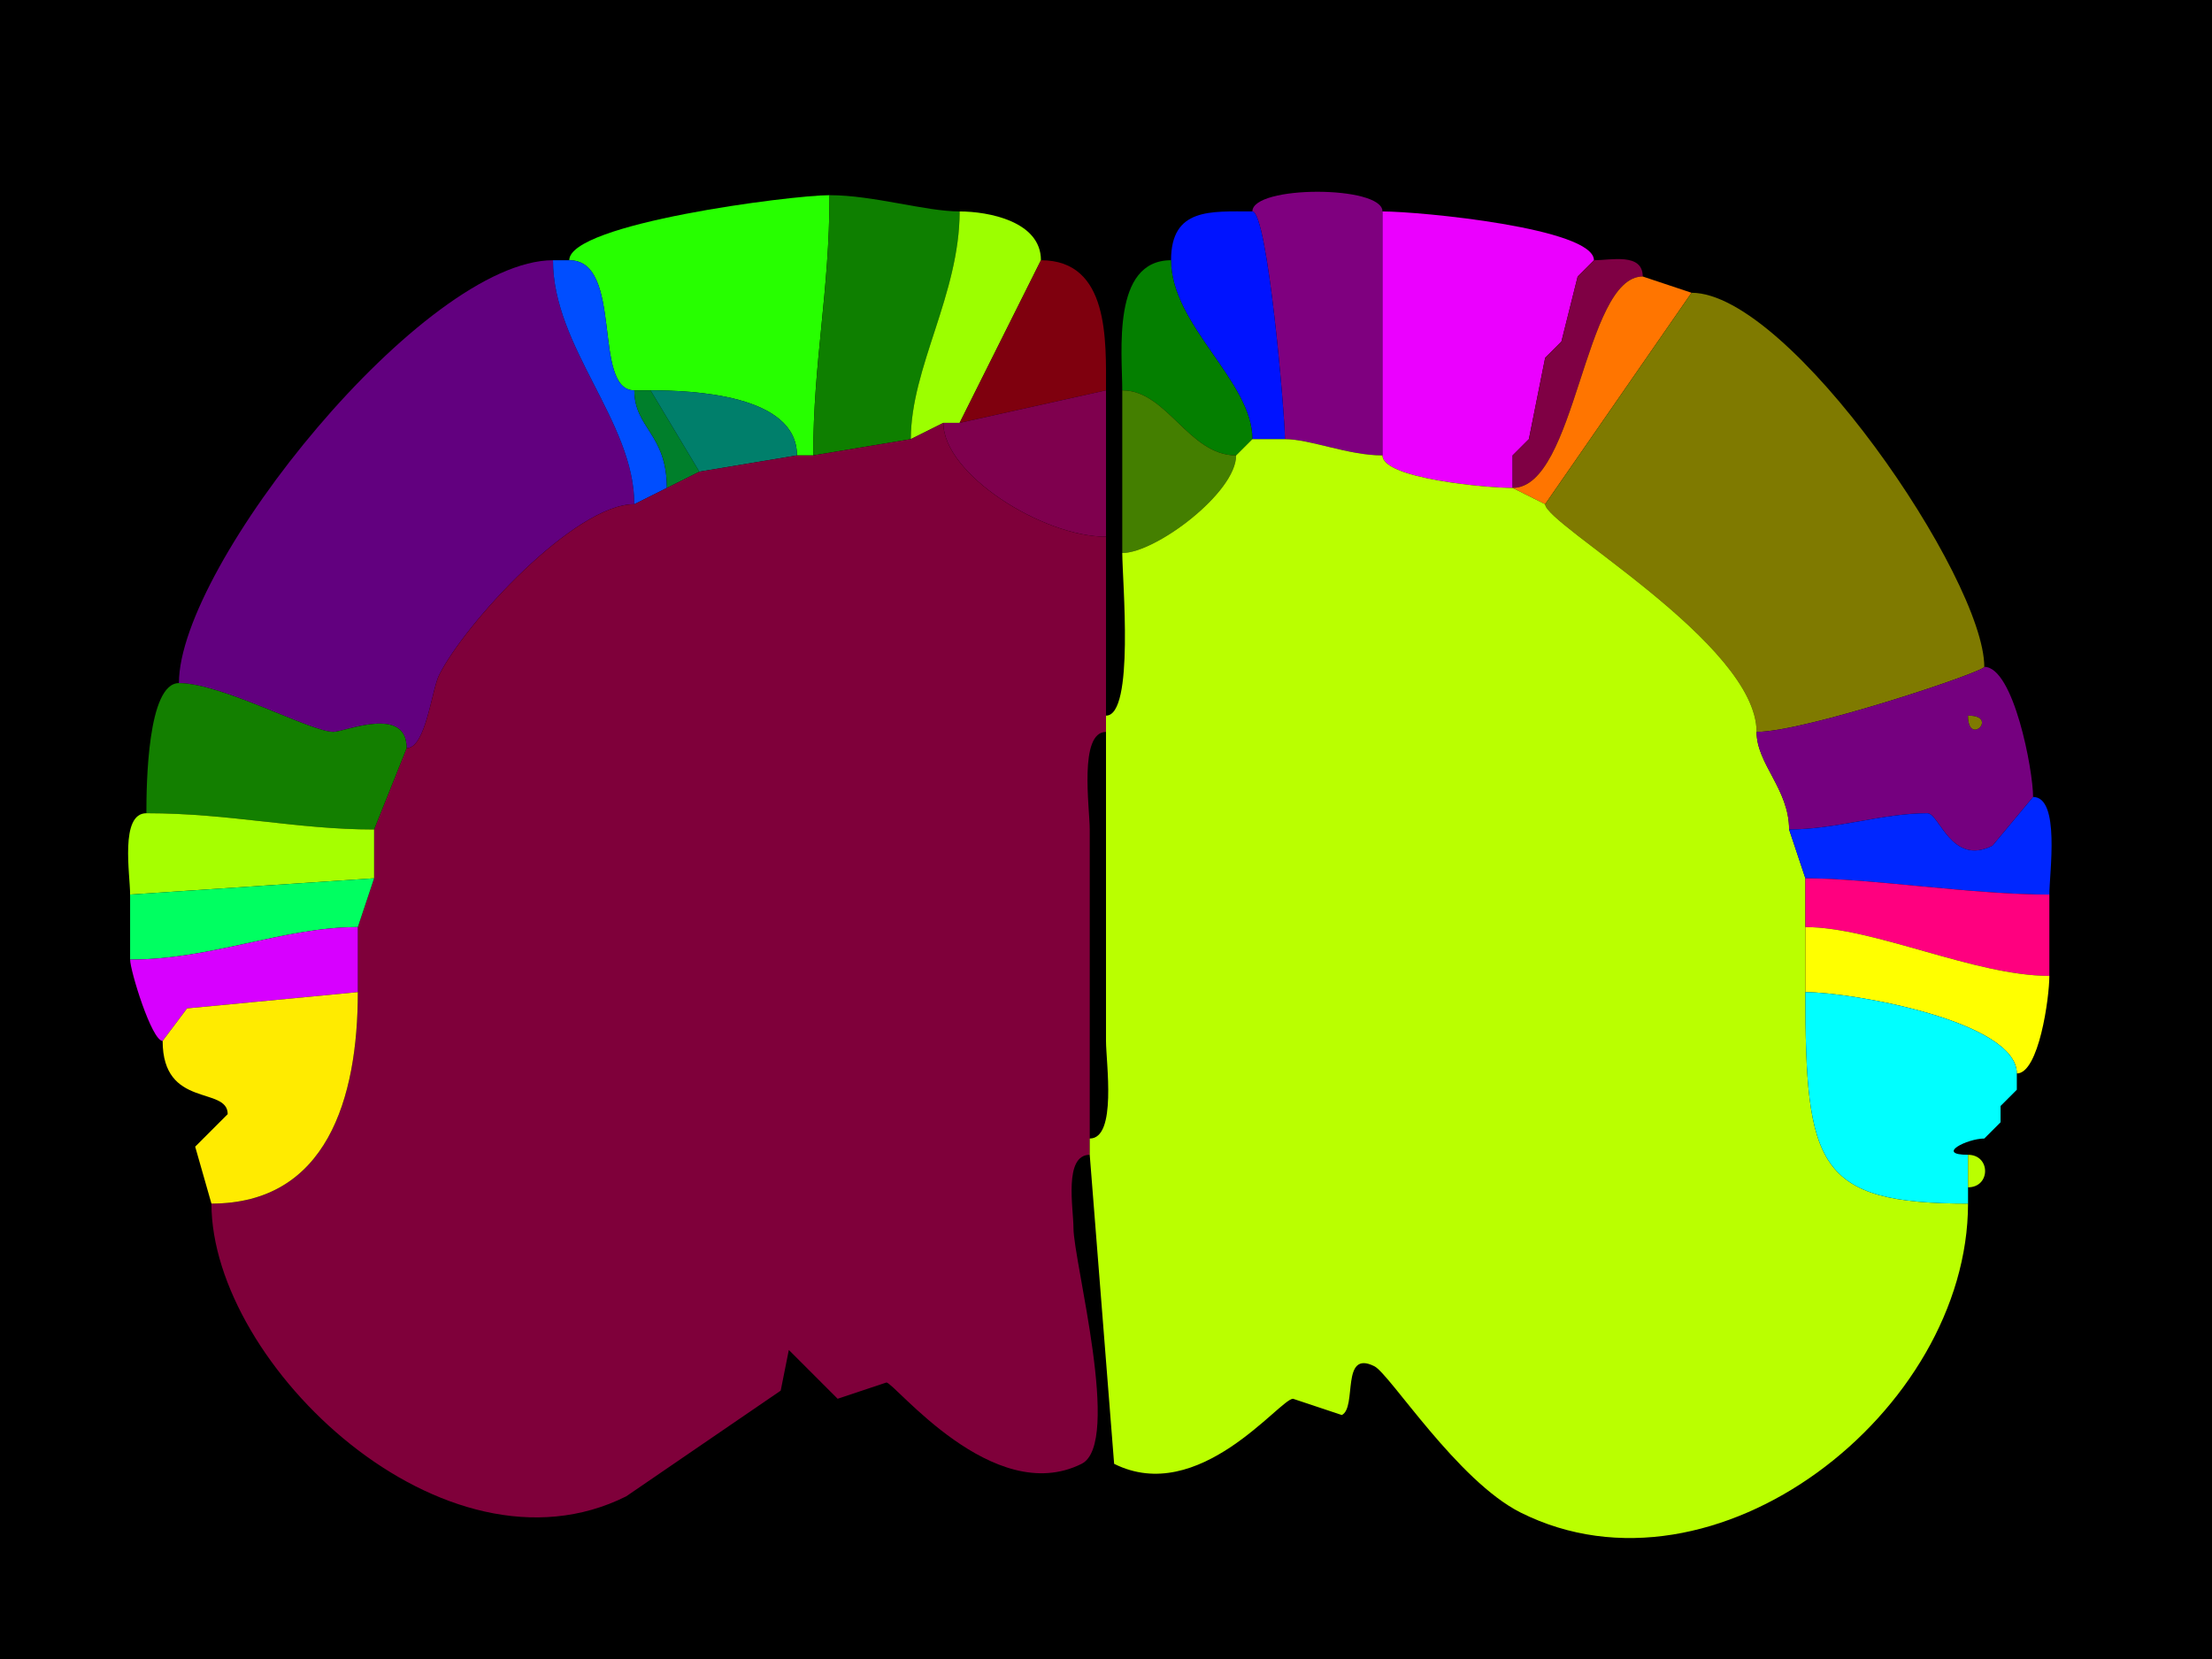 <svg xmlns="http://www.w3.org/2000/svg" xmlns:xlink="http://www.w3.org/1999/xlink" height="102" width="136">
<g>
<rect width="136" height="102" fill="#000000"  stroke-width="0" /> 
<path  fill="#27FF00" stroke-width="0" stroke="#27FF00" d = " M49 28 L50,28 C50,22.208 51,17.96 51,12 48.661,12 35,13.748 35,16 38.382,16 36.381,24 39,24 39,24 40,24 40,24 42.554,24 49,24.255 49,28  Z"/>

<path  fill="#0E7F00" stroke-width="0" stroke="#0E7F00" d = " M56 27 L50,28 C50,22.208 51,17.96 51,12 53.707,12 56.903,13 59,13 59,18.105 56,22.582 56,27  Z"/>

<path  fill="#7F007F" stroke-width="0" stroke="#7F007F" d = " M79 27 C80.564,27 82.876,28 85,28 85,28 85,13 85,13 85,11.387 77,11.387 77,13 77.927,13 79,25.451 79,27  Z"/>

<path  fill="#9CFF00" stroke-width="0" stroke="#9CFF00" d = " M58 26 L59,26 C59,26 64,16 64,16 64,13.607 60.766,13 59,13 59,18.105 56,22.582 56,27 56,27 58,26 58,26  Z"/>

<path  fill="#0013FF" stroke-width="0" stroke="#0013FF" d = " M77 27 L79,27 C79,25.451 77.927,13 77,13 74.435,13 72,12.764 72,16 72,20.012 77,23.428 77,27  Z"/>

<path  fill="#EB00FF" stroke-width="0" stroke="#EB00FF" d = " M93 28 L93,30 C91.448,30 85,29.434 85,28 85,28 85,13 85,13 87.301,13 98,14.028 98,16 98,16 97,17 97,17 97,17 96,21 96,21 96,21 95,22 95,22 95,22 94,27 94,27 94,27 93,28 93,28  Z"/>

<path  fill="#62007F" stroke-width="0" stroke="#62007F" d = " M11 42 C13.631,42 19.099,45 20.5,45 21.202,45 25,43.344 25,46 26.183,46 26.535,42.43 27,41.5 28.593,38.314 35.329,31 39,31 39,25.906 34,21.367 34,16 26.066,16 11,34.733 11,42  Z"/>

<path  fill="#004EFF" stroke-width="0" stroke="#004EFF" d = " M41 30 L39,31 C39,25.906 34,21.367 34,16 34,16 35,16 35,16 38.382,16 36.381,24 39,24 39,26.317 41,26.674 41,30  Z"/>

<path  fill="#7F000E" stroke-width="0" stroke="#7F000E" d = " M68 24 L59,26 C59,26 64,16 64,16 68.219,16 68,20.953 68,24  Z"/>

<path  fill="#047F00" stroke-width="0" stroke="#047F00" d = " M77 27 L76,28 C73.081,28 71.757,24 69,24 69,21.68 68.334,16 72,16 72,20.012 77,23.428 77,27  Z"/>

<path  fill="#7F0004" stroke-width="0" stroke="#7F0004" d = " M98 16 L97,17 C97,17 98,16 98,16  Z"/>

<path  fill="#7F0044" stroke-width="0" stroke="#7F0044" d = " M93 28 L93,30 C96.911,30 97.383,17 101,17 101,15.527 99.048,16 98,16 98,16 97,17 97,17 97,17 96,21 96,21 96,21 95,22 95,22 95,22 94,27 94,27 94,27 93,28 93,28  Z"/>

<path  fill="#FF7500" stroke-width="0" stroke="#FF7500" d = " M93 30 L95,31 C95,31 104,18 104,18 104,18 101,17 101,17 97.383,17 96.911,30 93,30  Z"/>

<path  fill="#7F7A00" stroke-width="0" stroke="#7F7A00" d = " M122 41 C122,41.307 110.98,45 108,45 108,39.584 95,32.245 95,31 95,31 104,18 104,18 110.04,18 122,35.563 122,41  Z"/>

<path  fill="#7F0004" stroke-width="0" stroke="#7F0004" d = " M96 21 L95,22 C95,22 96,21 96,21  Z"/>

<path  fill="#007F2B" stroke-width="0" stroke="#007F2B" d = " M43 29 L41,30 C41,26.674 39,26.317 39,24 39,24 40,24 40,24 40,24 43,29 43,29  Z"/>

<path  fill="#007F6B" stroke-width="0" stroke="#007F6B" d = " M49 28 L43,29 C43,29 40,24 40,24 42.554,24 49,24.255 49,28  Z"/>

<path  fill="#7F004E" stroke-width="0" stroke="#7F004E" d = " M58 26 L59,26 C59,26 68,24 68,24 68,24 68,33 68,33 64.094,33 58,29.149 58,26  Z"/>

<path  fill="#447F00" stroke-width="0" stroke="#447F00" d = " M76 28 C76,30.287 71.06,34 69,34 69,34 69,24 69,24 71.757,24 73.081,28 76,28  Z"/>

<path  fill="#7F003A" stroke-width="0" stroke="#7F003A" d = " M67 71 C65.385,71 66,74.31 66,75.5 66,77.534 68.992,88.754 66.5,90 61.06,92.72 54.991,85 54.5,85 L51.5,86 L48.5,83 L48,85.5 L38.5,92 C27.345,97.578 13,83.919 13,74 20.08,74 22,67.564 22,61 22,61 22,57 22,57 22,57 23,54 23,54 23,54 23,51 23,51 23,51 25,46 25,46 26.183,46 26.535,42.43 27,41.5 28.593,38.314 35.329,31 39,31 39,31 41,30 41,30 41,30 43,29 43,29 43,29 49,28 49,28 49,28 50,28 50,28 50,28 56,27 56,27 56,27 58,26 58,26 58,29.149 64.094,33 68,33 68,37.23 68,40.554 68,44 68,44 68,45 68,45 66.316,45 67,49.679 67,51 67,51 67,70 67,70 67,70 67,71 67,71  Z"/>

<path  fill="#BAFF00" stroke-width="0" stroke="#BAFF00" d = " M67 71 L68.5,90 C73.716,92.608 78.686,86 79.5,86 L82.5,87 C83.453,86.524 82.414,82.957 84.5,84 85.445,84.472 89.604,91.052 93.5,93 105.455,98.977 121,86.781 121,74 111.744,74 111,71.707 111,61 111,61 111,57 111,57 111,57 111,54 111,54 111,54 110,51 110,51 110,48.517 108,46.974 108,45 108,39.584 95,32.245 95,31 95,31 93,30 93,30 91.448,30 85,29.434 85,28 82.876,28 80.564,27 79,27 79,27 77,27 77,27 77,27 76,28 76,28 76,30.287 71.06,34 69,34 69,35.657 69.763,44 68,44 68,44 68,45 68,45 68,45 68,64 68,64 68,65.321 68.684,70 67,70 67,70 67,71 67,71  Z"/>

<path  fill="#7F0004" stroke-width="0" stroke="#7F0004" d = " M94 27 L93,28 C93,28 94,27 94,27  Z"/>

<path  fill-rule="evenodd" fill="#75007F" stroke-width="0" stroke="#75007F" d = " M121 44 C121,45.93 122.93,44 121,44  M125 49 L122.5,52 C119.965,53.267 119.239,50 118.5,50 115.753,50 112.853,51 110,51 110,48.517 108,46.974 108,45 110.98,45 122,41.307 122,41 123.802,41 125,47.346 125,49  Z"/>

<path  fill="#137F00" stroke-width="0" stroke="#137F00" d = " M9 50 C14.168,50 18.195,51 23,51 23,51 25,46 25,46 25,43.344 21.202,45 20.5,45 19.099,45 13.631,42 11,42 9.069,42 9,48.225 9,50  Z"/>

<path  fill="#7F7A00" stroke-width="0" stroke="#7F7A00" d = " M121 44 C121,45.93 122.93,44 121,44  Z"/>

<path  fill="#0027FF" stroke-width="0" stroke="#0027FF" d = " M111 54 C115.031,54 121.179,55 126,55 126,53.679 126.684,49 125,49 125,49 122.5,52 122.5,52 119.965,53.267 119.239,50 118.5,50 115.753,50 112.853,51 110,51 110,51 111,54 111,54  Z"/>

<path  fill="#A6FF00" stroke-width="0" stroke="#A6FF00" d = " M23 54 L8,55 C8,53.766 7.357,50 9,50 14.168,50 18.195,51 23,51 23,51 23,54 23,54  Z"/>

<path  fill="#FF007F" stroke-width="0" stroke="#FF007F" d = " M111 57 C115.211,57 121.406,60 126,60 126,60 126,55 126,55 121.179,55 115.031,54 111,54 111,54 111,57 111,57  Z"/>

<path  fill="#00FF61" stroke-width="0" stroke="#00FF61" d = " M22 57 C17.423,57 13.018,59 8,59 8,59 8,55 8,55 8,55 23,54 23,54 23,54 22,57 22,57  Z"/>

<path  fill="#D700FF" stroke-width="0" stroke="#D700FF" d = " M22 61 L11.5,62 L10,64 C9.328,64 8,59.671 8,59 13.018,59 17.423,57 22,57 22,57 22,61 22,61  Z"/>

<path  fill="#FFFF00" stroke-width="0" stroke="#FFFF00" d = " M111 61 C113.886,61 124,62.793 124,66 125.353,66 126,61.356 126,60 121.406,60 115.211,57 111,57 111,57 111,61 111,61  Z"/>

<path  fill="#FFEB00" stroke-width="0" stroke="#FFEB00" d = " M10 64 C10,68.18 14,66.761 14,68.5 L12,70.5 L13,74 C20.08,74 22,67.564 22,61 22,61 11.5,62 11.5,62 11.5,62 10,64 10,64  Z"/>

<path  fill="#00FFFF" stroke-width="0" stroke="#00FFFF" d = " M121 73 L121,74 C111.744,74 111,71.707 111,61 113.886,61 124,62.793 124,66 124,66 124,67 124,67 124,67 123,68 123,68 123,68 123,69 123,69 123,69 122,70 122,70 120.942,70 118.971,71 121,71 121,71 121,73 121,73  Z"/>

<path  fill="#BAFF00" stroke-width="0" stroke="#BAFF00" d = " M124 67 L123,68 C123,68 124,67 124,67  Z"/>

<path  fill="#BAFF00" stroke-width="0" stroke="#BAFF00" d = " M123 69 L122,70 C122,70 123,69 123,69  Z"/>

<path  fill="#BAFF00" stroke-width="0" stroke="#BAFF00" d = " M121 71 C122.399,71 122.399,73 121,73 121,73 121,71 121,71  Z"/>

</g>
</svg>
